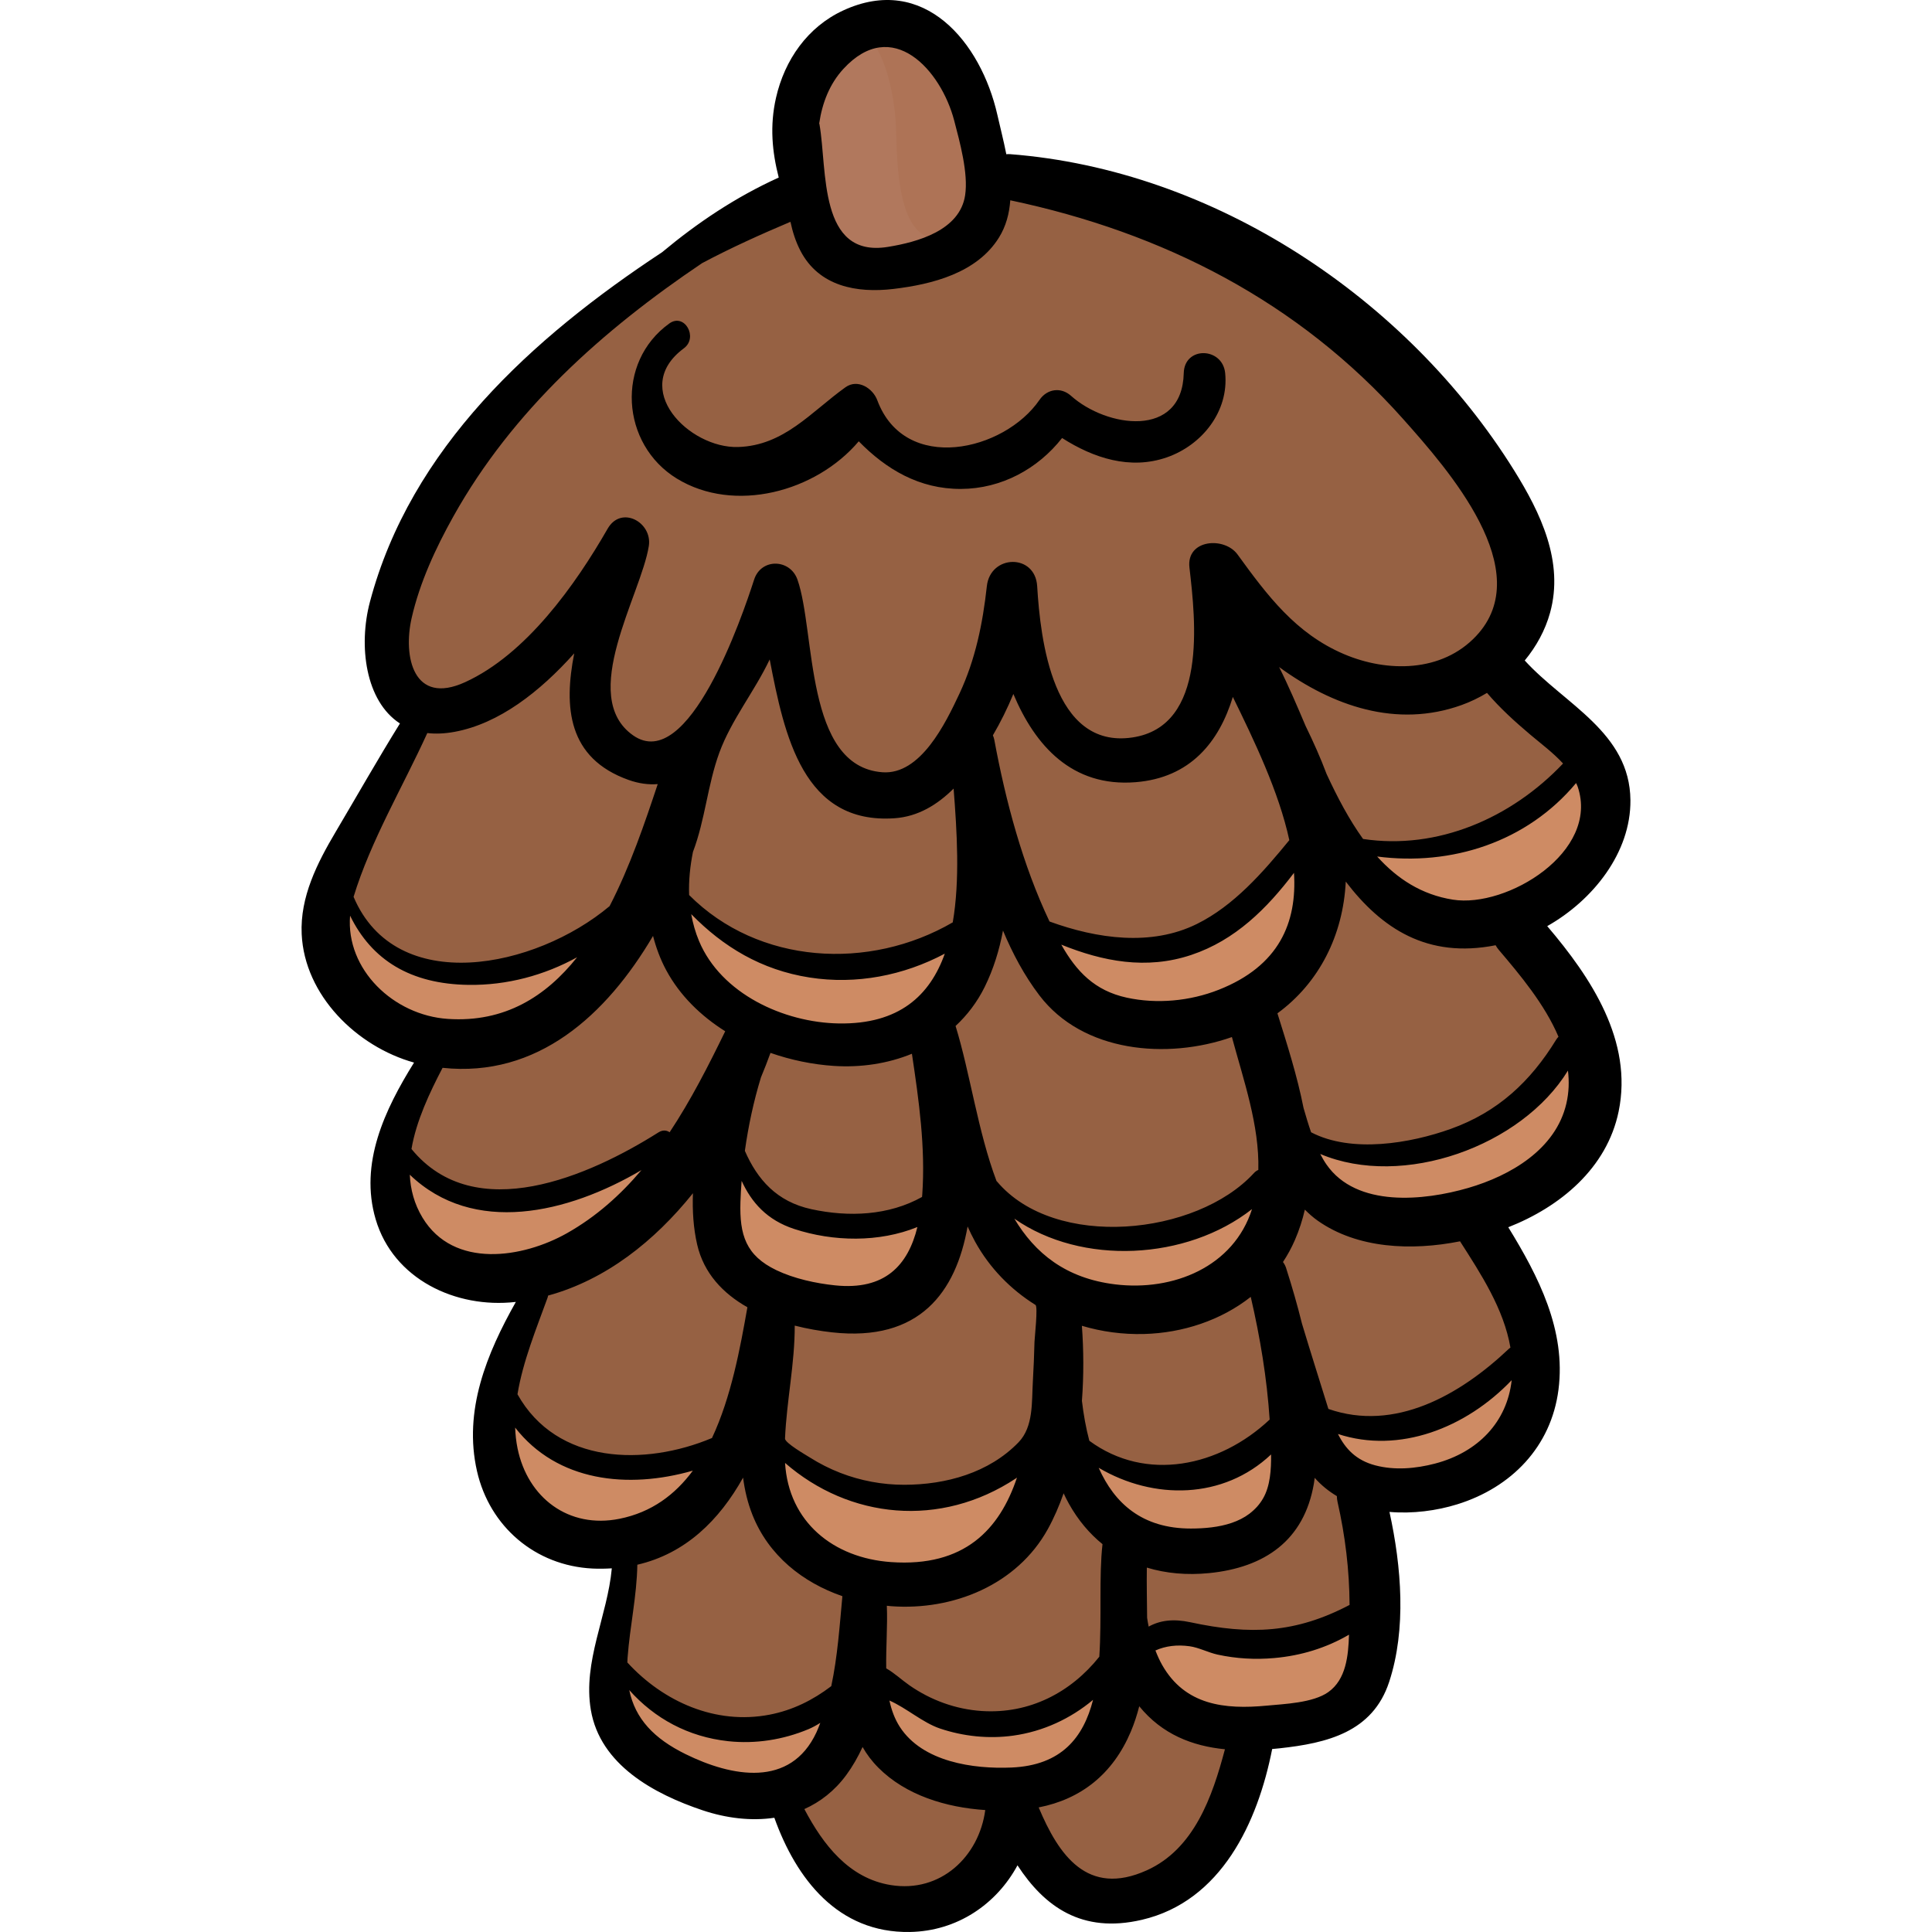 <!-- icon666.com - MILLIONS vector ICONS FREE --><svg version="1.1" id="Capa_1" xmlns="http://www.w3.org/2000/svg" xmlns:xlink="http://www.w3.org/1999/xlink" x="0px" y="0px" viewBox="0 0 512 512" style="enable-background:new 0 0 512 512;" xml:space="preserve"><path style="fill: rgb(150, 97, 67);" d="M208.426,52.106c-9.62,1.95-20.829,11.436-28.953,16.912c-14.598,9.838-28.669,22.236-40.74,34.961 c-13.935,14.69-25.47,27.531-31.618,47.14c-2.051,6.542-3.249,12.549-1.939,19.382c0.839,4.379,5.116,8.681,5.722,12.298 c0.637,3.799-2.558,8.802-4.456,11.848c-4.787,7.683-9.65,14.773-13.201,23.215c-5.477,13.018-7.787,27.126-0.944,40.175 c4.053,7.728,13.893,10.237,17.243,18.165c4.772,11.294-3.21,22.334-4.857,32.939c-1.651,10.631,1.958,23.231,12.725,27.771 c6.965,2.937,16.921-2.691,22.694,0.056c7.422,3.532-4.81,19.056-6.289,23.978c-3.589,11.942-2.752,24.388,3.699,35.044 c5.177,8.551,10.525,8.928,19.673,9.405c7.083,0.369,8.283,1.362,8.784,8.124c0.753,10.154-4.783,20.488-4.988,31.037 c-0.197,10.151,6.081,18.132,13.38,24.581c8.349,7.376,17.372,9.223,27.683,6.309c10.344-2.924,9.992,4.71,13.631,13.145 c4.066,9.426,11.77,17.51,22.757,17.154c11.933-0.387,19.454-15.266,27.5-22.418c6.804,12.644,20.354,22.728,34.516,18.09 c11.57-3.789,17.444-9.848,22.574-20.979c2.997-6.503,4.42-17.659,10.001-21.704c8.454-6.128,23.752-2.099,29.967-12.611 c6.112-10.337,2.184-28.436,1.319-39.631c-0.9-11.634,3.452-10.892,13.647-11.074c12.53-0.224,17.629-10.155,24.143-20.32 c5.697-8.889,7.751-17.858,4.222-28.283c-2.362-6.978-10.112-13.784-9.887-21.327c0.314-10.534,15.2-11.965,20.359-19.934 c5.772-8.916,7.101-23.11,2.706-32.701c-3.915-8.544-20.438-17.933-17.412-28.108c2.857-9.609,16.586-12.724,20.937-22.243 c4.823-10.55,1.061-21.048-7.792-28.278c-9.555-7.803-26.091-13.169-18.818-27.483c3.551-6.989,6.717-9.548,4.514-17.589 c-1.969-7.188-5.42-13.57-10.098-19.261c-15.359-18.683-31.23-37.629-50.441-52.463C308.562,52.851,252.81,30.989,208.426,52.106z" fill="#E67C41"></path><g><path style="fill: rgb(150, 97, 67);" d="M200.204,57.342c-15.209,4.696-24.483,13.502-36.624,22.869 c-12.273,9.469-24.135,19.466-34.603,30.935c-13.304,14.578-23.026,31.284-25.996,51.257c-1.622,10.91,0.761,14.981,4.911,24.2 c3.223,7.161-1.859,13.395-5.904,20.517c-8.436,14.849-25.32,37.629-10.739,53.667c7.694,8.463,23.051,10.537,18.666,24.542 c-3.04,9.712-6.068,14.221-6.083,24.715c-0.014,9.881,0.975,16.154,8.635,23.02c5.656,5.069,10.813,7.003,17.982,6.737 c2.756-0.103,8.857-2.823,10.771,1.381c1.98,4.348-6.511,17.532-7.972,21.861c-3.013,8.933-3.66,19.305-1.856,28.626 c1.751,9.052,8.219,16.823,17.143,20.149c4.634,1.727,15.855-4.838,18.95-1.681c2.118,2.161-0.522,7.056-0.929,9.337 c-1.685,9.442-3.845,19.435-4.696,28.94c-1.431,15.99,14.738,25.162,28.9,26.62c3.197,0.329,9.328-0.464,12.118,1.194 c3.435,2.042,6.375,9.367,8.518,12.578c7.036,10.545,15.563,19.664,28.926,17.464c7.597-1.251,13.839-5.946,18.002-12.269 c3.471-5.273,5.098-14.897,12.984-12.131c11.125,3.902,10.658,23.208,24.515,23.928c17.672,0.917,32.215-26.08,36.191-39.63 c1.451-4.945,0.04-7.063,6.688-8.548c3.125-0.698,6.274,1.247,10.185-0.152c4.82-1.724,7.963-4.275,9.836-8.865 c7.146-17.517-6.016-40.225-18.911-50.978c-14.228-11.863-32.332-16.584-48.354-25.302c-22.692-12.348-42.085-30.245-58.936-49.631 c-18.638-21.441-30.195-46.415-40.565-72.675c-9.451-23.933-13.848-48.989-6.652-74.246c6.029-21.162,18.613-40.686,29.644-59.488 c5.471-9.326,14.193-22.122,13.947-33.299c-0.143-6.501-8.535-19.366-12.905-24.625C207.823,48.524,198.211,55.205,200.204,57.342z " fill="#CD632E"></path><path style="fill: rgb(150, 97, 67);" d="M180.126,220.638c-0.267-6.706,5.409-19.949,13.033-20.591c8.273-0.697,11.995,20.749,16.401,27.193 c6.454,9.439,22.137,16.418,32.383,8.792c4.791-3.566,4.59-8.233,7.212-13.023c3.312-6.049,9.254-9.93,15.963-11.174 c13.699-2.541,20.85,8.655,34.087,10.773c6.686,1.07,13.574-0.177,19.193-4.036c6.953-4.775,5.724-8.54,7.691-15.318 c4.375-15.076,21.643-7.537,32.028-3.885c9.525,3.35,21.693,7.311,31.168,0.728c3.492-2.426,10.1-15.661,6.636-19.664 c-3.583-4.139-13.059,1.969-17.496,2.396c-7.129,0.686-15.293-0.903-21.928-3.685c-6.472-2.713-10.391-10.119-17.157-12.087 c-7.31-2.126-15.643,3.283-19.428,9.414c-6.855,11.105-7.91,26.613-24.2,28.66c-11.89,1.493-17.153-11.371-18.855-20.902 c-1.742-9.753-4.229-16.723-13.772-6.568c-6.564,6.985-7.301,19.251-14.244,25.397c-4.061,3.595-18.145,10.137-23.688,8.891 c-12.161-2.734-12.062-20.433-13.547-30.095c-1.381-8.982-4.607-18.007-13.821-8.991 C188.607,181.844,184.629,200.059,180.126,220.638z" fill="#CD632E"></path><path style="fill: rgb(150, 97, 67);" d="M352.123,225.994c3.77,37.206-39.005,53.589-68.775,40.212c-7.03-3.159-10.751-20.283-16.333-20.732 c-8.634-0.695-22.371,20.456-21.805,27.796c0.81,10.488,14.06,16.568,22.97,17.597c12.783,1.476,23.239-3.758,36.255-0.629 c10.259,2.466,15.37,0.617,25.284-1.676c4.825-1.116,10.84,0.124,15.02-2.967c4.154-3.072,5.637-9.372,9.795-12.851 c8.44-7.063,20.581-8.433,31.227-7.348c6.496,0.662,13.457,3.471,18.629-2.324c2.708-3.034,4.44-9.818,1.277-13.054 c-6.231-6.373-23.861-3.076-31.796-5.225C364.291,242.197,361.481,232.346,352.123,225.994z" fill="#CD632E"></path></g><g><path style="fill: rgb(206, 139, 100);" d="M88.414,239.455c-2.136,1.843-1.335,7.749-1.201,10.277c0.254,4.802,2.588,10.041,4.667,14.302 c5.064,10.382,14.875,13.612,25.979,14.046c12.912,0.505,24.968-6.709,34.358-14.837c3.764-3.258,17.739-17.027,5.579-16.793 c-4.365,0.084-9.327,4.722-13.292,6.484c-3.993,1.774-7.743,2.592-11.997,3.258c-6.836,1.071-16.699,2.745-23.308,0.221 c-6.026-2.301-9.811-8.09-13.474-13.062C94.276,241.387,91.072,237.231,88.414,239.455z" fill="#F9A363"></path><path style="fill: rgb(206, 139, 100);" d="M176.397,244.594c5.726,14.844,18.741,26.484,34.653,28.229c7.843,0.86,16.186,0.607,23.97-0.759 c8.744-1.535,18.947-10.741,21.719-19.176c3.021-9.192-11.465-3.026-15.363-1.533c-9.531,3.65-18.755,6.373-29.137,5.389 c-8.239-0.78-16.443-4.225-22.871-9.357c-2.247-1.794-4.392-4.058-6.852-5.557C179.046,239.717,174.976,241.585,176.397,244.594z" fill="#F9A363"></path><path style="fill: rgb(206, 139, 100);" d="M273.56,250.451c2.332,5.778,3.773,11.322,9.105,15.386c5.461,4.162,12.424,7.256,19.307,7.269 c9.883,0.018,21.558-4.585,29.774-9.916c9.063-5.88,15.578-13.112,17.363-23.938c0.685-4.157,1.399-12.873-5.394-11.208 c-3.036,0.745-5.159,3.807-7.43,5.765c-3.946,3.402-8.363,6.237-12.709,9.089c-7.218,4.736-13.987,8.467-22.823,8.05 C292.078,250.539,281.651,244.614,273.56,250.451z" fill="#F9A363"></path><path style="fill: rgb(206, 139, 100);" d="M362.737,225.428c3.474,1.223,8.113,0.528,11.73-0.022c8.52-1.296,18.084-3.371,25.9-7.114 c6.461-3.094,8.908-8.42,13.987-12.865c4.449-3.894,8.015-4.223,7.737,2.417c-0.587,14.022-5.277,28.729-20.185,32.873 c-9.514,2.645-20.586,2.717-29.865-0.857C368.825,238.621,355.31,229.58,362.737,225.428z" fill="#F9A363"></path><path style="fill: rgb(206, 139, 100);" d="M336.916,311.943c-7.431,6.666-18.911,12.306-28.751,14.146c-6.371,1.192-13.024,0.664-19.423,0.217 c-3.362-0.235-6.74,0.003-10.023-0.805c-3.532-0.869-6.499-2.788-9.755-4.279c-2.519-1.154-5.401-2.744-7.79-0.75 c-2.659,2.22-1.299,6.282,0.365,8.78c6.041,9.069,20.789,13.168,30.946,13.986c11.85,0.955,25.748-2.318,35.09-9.859 c3.645-2.942,7.009-6.924,8.38-11.502C336.578,319.801,337.489,315.569,336.916,311.943z" fill="#F9A363"></path><path style="fill: rgb(206, 139, 100);" d="M350.492,305.022c3.825,1.175,8.454,0.834,12.395,0.813c8.833-0.046,16.78-1.424,25.01-4.68 c8.03-3.177,13.475-9.186,19.791-14.774c2.886-2.553,11.477-9.915,11.739-2.168c0.239,7.051-4.1,17.088-7.986,22.798 c-6.523,9.583-17.86,13.843-28.867,15.573c-8.611,1.353-21.401,1.723-29.158-3.104c-2.212-1.376-6.341-4.83-7.244-7.502 C345.168,309.009,347.437,306.385,350.492,305.022z" fill="#F9A363"></path><path style="fill: rgb(206, 139, 100);" d="M250.933,321.792c-8.507,10.807-20.763,28.82-37.104,23.149c-6.504-2.258-14.827-3.734-18.735-9.923 c-3.551-5.622-6.578-17.332-4.352-23.848c2.295-6.717,7.97-0.748,10.248,2.612c3.204,4.726,6.996,8.465,12.412,10.545 c6.842,2.627,13.638,1.162,20.516-0.382c3.665-0.823,7.312-1.497,10.912-2.611c1.99-0.616,4.983-2.369,6.966-1.854 C251.52,320.459,251.14,321.417,250.933,321.792z" fill="#F9A363"></path><path style="fill: rgb(206, 139, 100);" d="M179.591,313.008c-0.686,2.001-3.102,3.767-4.733,5.022c-6.337,4.876-13.079,9.216-20.349,12.577 c-5.044,2.331-10.711,3.58-16.046,5.12c-4.486,1.295-10.302,2.751-15.021,1.77c-5.064-1.052-10.311-6.046-14.124-9.388 c-4.495-3.94-6.685-10.282-7.468-16.106c-0.248-1.843-0.4-5.599,2.393-5.376c2.14,0.171,4.042,4.252,5.666,5.48 c9.103,6.884,23.789,6.275,34.322,4.507c7.458-1.252,15.239-4.011,21.757-7.917c2.735-1.639,5.722-4.663,9.189-4.514 C179.857,304.381,177.831,310.74,179.591,313.008z" fill="#F9A363"></path><path style="fill: rgb(206, 139, 100);" d="M131.675,373.169c0.019,13.75,1.349,30.209,17.274,34.487c8.682,2.332,18.065,0.377,25.825-3.646 c3.912-2.028,7.572-4.166,10.643-7.372c1.686-1.761,5.69-5.153,5.569-7.98c-0.191-4.482-6.399-2.31-8.968-1.911 c-6.309,0.98-12.172,1.648-18.552,1.59c-3.293-0.03-6.681,0.28-9.773-1.092c-2.58-1.145-4.945-3.142-7.379-4.613 C141.887,379.955,137.845,372.914,131.675,373.169z" fill="#F9A363"></path><path style="fill: rgb(206, 139, 100);" d="M200.887,388.342c4.23,7.963,5.65,17.02,11.089,24.526c5.973,8.242,16.966,10.45,26.691,9.343 c10.163-1.157,20.981-7.308,28.283-14.203c3.456-3.264,14.136-13.361,8.506-18.846c-2.791-2.719-9.879,0.081-13.146,1.045 c-8.235,2.431-16.851,6.626-25.509,6.933c-7.101,0.252-13.953-3.122-20.079-6.412c-2.885-1.549-5.214-3.584-7.847-5.442 C205.08,382.608,203.936,383.626,200.887,388.342z" fill="#F9A363"></path><path style="fill: rgb(206, 139, 100);" d="M281.812,386.213c5.71,9.222,12.572,20.759,24.598,22.477c7.938,1.134,17.595-1.511,23.713-6.65 c5.135-4.313,11.941-11.368,11.343-18.667c-0.499-6.09-4.943-3.147-8.466-0.824c-5.723,3.774-12.74,6.989-19.521,8.179 c-5.843,1.025-13.03,1.148-18.513-1.42C291.128,387.511,286.606,382.12,281.812,386.213z" fill="#F9A363"></path><path style="fill: rgb(206, 139, 100);" d="M355.284,374.766c0.923,1.952,4.116,1.62,6.145,1.699c7.726,0.298,15.8-1.273,23.011-4.073 c4.517-1.753,8.537-4.421,12.224-7.531c1.316-1.11,3.395-3.892,5.212-4.3c5.406-1.212,2.901,6.731,1.87,9.661 c-4.767,13.549-18.237,21.035-32.1,21.028c-6.105-0.003-11.051-1.588-16.599-3.976C348.344,384.388,350.14,380.174,355.284,374.766 z" fill="#F9A363"></path><path style="fill: rgb(206, 139, 100);" d="M363.259,431.115c1.359,0.857,2.084,2.62,1.672,5.813c-1.108,8.579-8.157,15.108-16.026,17.825 c-3.149,1.087-6.297,0.69-9.54,0.511c-2.872-0.158-5.269,0.691-8.131,0.869c-6.189,0.384-12.255-0.852-18.003-3.107 c-5.692-2.233-12.165-7.694-11.629-14.612c0.965-12.441,22.223-4.577,28.529-3.488c6.807,1.176,14.232,0.218,20.673-2.032 C354.595,431.57,360.365,429.29,363.259,431.115z" fill="#F9A363"></path><path style="fill: rgb(206, 139, 100);" d="M292.373,446.578c0.049,0.038,0.097,0.079,0.143,0.122c3.177,2.985-3.348,11.576-5.092,13.848 c-6.383,8.311-17.436,16.084-28.439,13.26c-7.946-2.039-17.428-4.808-23.136-10.935c-2.176-2.336-10.95-14.365-7.163-16.75 c3.384-2.132,11.931,5.085,14.423,6.782c3.951,2.692,10.113,5.087,14.93,4.953c3.519-0.098,6.08-1.451,9.213-2.67 c3.576-1.391,7.523-1.842,11.173-3.192C281.278,450.939,289.491,444.351,292.373,446.578z" fill="#F9A363"></path><path style="fill: rgb(206, 139, 100);" d="M222.716,453.828c0.715,14.528-16.158,20.749-27.804,21.711 c-10.396,0.859-18.563-5.15-24.894-12.799c-3.85-4.651-10.248-12.53-7.707-19.089c1.735,0.537,3.346,3.173,4.755,4.331 c2.285,1.878,4.81,3.32,7.402,4.714c4.039,2.172,9.163,4.509,13.723,5.005c6.474,0.704,12.32,1.312,18.49-1.263 C211.07,454.606,219.893,447.26,222.716,453.828z" fill="#F9A363"></path></g><path style="fill: rgb(174, 115, 86);" d="M220.244,11.174c-11.36,8.957-9.309,36.036-3.634,47.43c8.04,16.143,25.381,11.864,37.42,1.866 c12.164-10.102,9.865-18.888,4.003-31.883c-2.907-6.445-5.031-14.107-11.197-18.285C238.546,4.684,229.416,7.127,220.244,11.174z" fill="#CA9B83"></path><path style="fill: rgb(177, 120, 93);" d="M247.55,63.185c-10.458-1.037-9.794-23.491-10.145-30.329c-0.672-13.114-7.287-37.045-21.559-17.745 c-8.82,11.927-4.393,33.94,2.49,46.211C225.733,74.51,235.671,68.589,247.55,63.185z" fill="#AE765C"></path><path d="M432.08,212.06c-0.157-17.985-17.411-25.385-28.01-37.023c3.072-3.72,5.427-8.006,6.714-12.656 c3.739-13.511-2.538-26.508-9.53-37.73c-28.435-45.638-79.509-79.639-133.637-83.802c-0.327-0.025-0.631-0.001-0.934,0.026 c-0.714-3.632-1.636-7.182-2.373-10.446c-4.329-19.152-19.407-37.586-40.878-27.645c-9.426,4.364-15.502,13.111-17.777,23.107 c-1.71,7.516-1.015,14.391,0.716,21.159c-11.479,5.215-21.518,11.967-30.919,19.8c-34.443,22.703-66.612,51.91-77.415,92.643 c-3.087,11.64-1.21,26.295,7.953,32.232c-5.873,9.474-11.379,19.178-17.057,28.77c-4.872,8.23-9.439,17.207-8.984,27.04 c0.751,16.247,14.591,29.823,29.777,34.06c-7.762,12.458-14.531,26.718-10.174,41.515c4.686,15.918,21.268,23.689,36.986,21.93 c0.059-0.007,0.116-0.018,0.174-0.025c-7.736,13.718-13.949,28.812-10.302,44.849c3.347,14.717,15.457,25.061,30.596,25.815 c1.774,0.089,3.471,0.048,5.132-0.052c-1.144,12.6-7.72,24.701-5.561,37.502c2.459,14.578,16.764,22.305,29.611,26.613 c6.28,2.107,12.858,2.898,19.024,1.986c5.802,16.205,16.869,30.571,35.879,30.267c12.626-0.202,23.031-7.427,28.556-17.664 c7.163,10.961,17.048,18.154,32.971,14.437c21.076-4.919,30.698-25.839,34.523-45.259c0.66-0.059,1.32-0.118,1.981-0.19 c12.585-1.369,24.643-4.272,29.018-17.583c4.602-14.004,3.274-30.507,0.086-45.059c6.145,0.522,12.491-0.312,18.001-2.028 c14.293-4.451,24.843-15.229,26.789-30.368c2.026-15.758-5.281-30.004-13.303-43.048c13.745-5.407,26.141-15.626,29.246-30.691 c3.844-18.652-7.266-35.423-18.925-49.106C422.174,238.571,432.201,225.94,432.08,212.06z M417.682,207.515 c0.142,0.331,0.316,0.649,0.431,0.991c5.813,17.261-18.734,32.18-33.077,29.913c-8.3-1.312-14.757-5.538-20.074-11.434 C384.67,229.544,404.632,223.178,417.682,207.515z M405.612,194.747c2.727,2.303,6.009,4.743,8.615,7.591 c-13.701,14.458-33.255,22.981-52.999,19.996c-3.687-5.111-6.804-11.026-9.66-17.197c-1.618-4.32-3.522-8.554-5.564-12.739 c-2.305-5.433-4.581-10.76-7.029-15.628c14.182,10.357,31.14,16.259,48.358,10.075c2.334-0.838,4.59-1.931,6.738-3.221 C397.558,187.705,401.43,191.215,405.612,194.747z M184.747,329.786c1.762,7.678,6.889,13.006,13.322,16.653 c-1.908,10.803-4.292,23.81-9.384,34.649c-17.761,7.459-41.122,7.062-51.547-11.595c1.449-8.789,5.05-17.513,7.947-25.512 c0.079-0.218,0.129-0.43,0.162-0.637c15.263-4.173,28.174-14.387,38.389-27.123C183.466,320.897,183.755,325.463,184.747,329.786z M196.223,318.554c0.055-1.843,0.171-3.721,0.316-5.611c2.634,5.736,6.722,10.392,13.957,12.756 c10.325,3.375,22.442,3.615,32.626-0.524c-2.507,10.207-8.652,16.808-21.774,15.464c-5.127-0.525-10.919-1.788-15.589-4.025 C197.658,332.734,195.965,327.254,196.223,318.554z M265.803,246.611c2.554,6.098,5.643,11.899,9.626,17.144 c11.528,15.18,33.901,17.105,51.04,11.075c3.089,11.436,7.317,23.437,7.001,35.211c-0.406,0.168-0.802,0.441-1.17,0.842 c-15.259,16.605-52.71,20.394-68.059,2.257c-0.049-0.058-0.103-0.099-0.154-0.149c-4.934-13.082-6.98-28.53-10.85-41.095 c3.088-2.875,5.73-6.317,7.728-10.368C263.295,256.798,264.832,251.783,265.803,246.611z M263.123,194.87 c2.063-3.516,3.872-7.184,5.428-10.96c5.731,13.659,15.523,24.722,32.381,23.38c14.57-1.16,22.16-10.723,25.784-22.599 c5.594,11.442,12.191,25.084,14.967,37.96c-6.992,8.54-14.686,17.358-24.493,22.209c-12.09,5.979-26.441,3.934-39.058-0.653 c-7.132-15.03-11.629-31.948-14.626-48.116C263.424,195.644,263.289,195.243,263.123,194.87z M286.711,351.348 c5.273,1.573,10.834,2.323,16.439,2.177c10.311-0.27,20.433-3.634,28.311-9.839c2.48,10.713,4.29,21.538,5.01,32.513 c-13.269,12.496-32.762,16.681-47.787,5.622c-0.9-3.397-1.539-6.967-1.963-10.596C287.235,364.46,287.183,357.701,286.711,351.348z M268.807,322.953c17.855,12.482,45.669,11.073,62.989-2.53c-4.866,15.305-20.87,21.815-36.226,19.953 C282.379,338.777,274.269,332.069,268.807,322.953z M252.49,244.435c-22.119,12.854-51.457,11.219-69.864-7.242 c-0.144-3.814,0.257-7.629,1.012-11.421c3.24-8.511,3.859-17.746,6.999-26.323c3.209-8.736,9.336-16.233,13.339-24.693 c3.906,20.318,8.9,43.765,33.095,42.087c6.253-0.434,11.365-3.604,15.645-7.86C253.601,220.293,254.421,233.265,252.49,244.435z M214.546,259.049c12.428,1.939,24.934-0.536,35.837-6.322c-3.923,11.04-12.074,18.77-28.111,18.498 c-14.544-0.246-31.151-7.843-37.019-21.837c-0.993-2.369-1.645-4.751-2.071-7.138C191.63,250.906,201.765,257.055,214.546,259.049z M244.409,316.563c-0.015,0.218-0.041,0.426-0.059,0.643c-8.836,4.942-19.404,5.388-29.311,3.244 c-9.217-1.995-14.346-7.91-17.641-15.465c0.917-6.568,2.336-13.193,4.269-19.484c0.907-2.165,1.745-4.326,2.521-6.475 c5.489,1.917,11.204,3.08,16.739,3.447c7.178,0.477,14.336-0.59,20.741-3.217C243.514,291.601,245.287,304.07,244.409,316.563z M210.612,351.303c3.345,0.845,6.71,1.43,9.901,1.783c23.169,2.565,32.813-10.609,35.91-28.057c0.613,1.36,1.261,2.709,1.991,4.03 c3.875,7.019,9.442,12.666,15.996,16.761c0.703,0.44-0.226,8.65-0.257,9.754c-0.098,3.472-0.219,6.943-0.429,10.41 c-0.335,5.522,0.215,12.09-3.808,16.249c-7.832,8.094-19.232,11.241-30.281,11.25c-5.786,0.005-11.561-1.065-16.955-3.162 c-2.815-1.095-5.521-2.466-8.072-4.082c-0.983-0.623-6.622-3.85-6.572-5.015C208.467,371.201,210.641,361.342,210.612,351.303z M269.3,391.741c0.08-0.053,0.139-0.116,0.212-0.172c-4.604,13.772-13.949,23.758-33.355,22.403 c-15.309-1.069-27.159-10.622-28.109-26.279C225.054,402.493,249.166,405.079,269.3,391.741z M235.019,425.541 c0.38,0.036,0.758,0.088,1.138,0.116c16.434,1.216,33.364-5.642,41.54-20.446c1.631-2.954,3.003-6.139,4.171-9.467 c0.438,0.93,0.898,1.857,1.412,2.776c2.419,4.326,5.428,7.89,8.895,10.7c-0.972,8.509-0.17,19.571-0.847,29.83 c-7.521,9.441-18.478,15.216-31.141,14.385c-6.905-0.453-13.477-2.852-19.147-6.785c-2.032-1.41-3.988-3.272-6.182-4.517 C234.76,436.576,235.246,430.772,235.019,425.541z M291.163,388.982c14.617,8.611,33.051,8.386,45.685-3.538 c0.049,4.024-0.228,8.357-2.101,11.615c-3.855,6.707-11.971,8.008-19.149,8.018C302.693,405.093,295.336,398.386,291.163,388.982z M322.946,262.31c-7.598,2.991-16.353,3.824-24.363,2.075c-8.467-1.849-13.3-6.902-17.331-14.044 c10.98,4.43,22.497,6.722,34.459,2.722c11.638-3.892,20.044-12.297,27.21-21.751C343.75,244.457,339.029,255.978,322.946,262.31z M223.488,18.28c12.966-14.143,25.887,0.289,29.384,13.669c1.474,5.639,3.788,13.979,2.893,19.825 c-1.421,9.278-12.539,12.375-20.47,13.659c-18.466,2.99-16.013-20.415-18.116-32.437c-0.019-0.107-0.056-0.195-0.081-0.296 C217.894,27.3,219.834,22.265,223.488,18.28z M109.08,163.824c2.136-9.424,6.375-18.569,11.064-26.962 c15.679-28.062,39.597-49.407,65.935-67.137c7.631-4.054,15.535-7.618,23.399-10.943c0.574,2.694,1.403,5.28,2.629,7.647 c4.904,9.467,14.915,11.304,24.694,10.139c10.266-1.223,22.102-4.225,27.932-13.611c1.88-3.027,2.753-6.384,3-9.879 c40.437,8.537,76.359,26.79,104.138,57.998c11.909,13.38,35.594,40.188,19.306,57.489c-9.086,9.651-23.52,9.679-35.019,4.776 c-12.759-5.441-20.303-15.527-28.19-26.393c-3.482-4.798-13.619-4.047-12.753,3.454c1.606,13.921,4.865,42.081-15.14,45.036 c-21.097,3.117-24.365-26.024-25.211-40.093c-0.524-8.713-12.414-8.432-13.34,0c-1.084,9.87-3.033,19.474-7.28,28.522 c-3.665,7.809-10.291,21.535-20.395,20.788c-20.662-1.529-17.662-37.217-22.508-51.04c-1.941-5.539-9.634-5.767-11.494,0 c-3.105,9.63-17.38,51.598-32.076,41.257c-14.662-10.317,2.122-37.223,4.173-50.158c0.997-6.289-7.297-10.899-10.912-4.6 c-8.554,14.907-21.594,33.284-37.777,40.67C109.545,187.046,106.773,174.001,109.08,163.824z M113.242,194.268 c2.162,0.251,4.555,0.167,7.195-0.317c11.829-2.171,22.643-10.643,31.738-20.805c-2.792,14.23-1.75,27.796,14.433,33.553 c2.716,0.966,5.279,1.283,7.697,1.098c-3.374,10.151-7.325,21.842-12.756,32.338c-19.65,16.496-56.572,24.154-67.847-2.466 C98.257,222.758,106.711,208.62,113.242,194.268z M92.774,242.664c5.73,11.733,15.985,18.139,31.436,18.34 c10.125,0.132,20.015-2.514,28.731-7.324c-8.265,10.384-19.176,17.341-34.243,16.342C104.286,269.067,91.622,256.914,92.774,242.664 z M117.287,282.984c25.126,2.682,43.401-13.94,55.773-34.952c0.815,3.144,1.94,6.193,3.495,9.083 c3.605,6.697,9.142,12.096,15.633,16.179c-4.405,9.051-9.1,18.28-14.73,26.766c-0.788-0.546-1.838-0.673-2.956,0.033 c-18.228,11.515-48.616,24.99-65.457,4.402C110.318,297.014,113.856,289.558,117.287,282.984z M111.972,322.692 c-2.202-3.644-3.19-7.481-3.371-11.381c16.846,16.168,41.841,10.305,61.393-1.228c-5.564,6.59-12.006,12.36-19.739,16.726 C138.58,333.401,120.228,336.351,111.972,322.692z M137.156,383.834c-0.373-1.825-0.568-3.662-0.637-5.507 c11.148,14.305,29.838,16.367,47.092,11.41c-4.67,6.323-10.906,11.047-19.437,12.758 C150.714,405.196,139.842,396.954,137.156,383.834z M166.31,439.357c0.621-8.41,2.454-16.387,2.589-24.69 c12.756-2.945,21.735-11.803,28.026-23.078c0.43,3.319,1.192,6.604,2.472,9.84c4.273,10.796,13.334,17.954,23.845,21.577 c-0.722,7.72-1.269,15.985-2.947,23.839c-4.875,3.707-10.222,6.381-16.366,7.564c-14.284,2.751-28.119-3.419-37.674-13.839 C166.273,440.167,166.279,439.772,166.31,439.357z M181.683,464.862c-8.355-4.114-13.341-9.337-14.925-16.978 c6.716,7.548,15.666,12.411,26.217,13.549c7.238,0.781,14.547-0.379,21.258-3.176c1.051-0.438,2.103-1.022,3.157-1.679 c-0.336,0.848-0.649,1.708-1.034,2.532C209.464,473.872,193.905,470.879,181.683,464.862z M236.071,499.564 c-11.104-1.791-17.95-10.72-22.907-20.139c4.202-1.89,8.006-4.815,11.093-9.005c1.691-2.295,3.117-4.802,4.335-7.446 c1.078,1.901,2.443,3.741,4.198,5.501c7.284,7.303,17.941,10.525,28.312,11.211C259.462,491.963,249.319,501.702,236.071,499.564z M268.059,468.414c-10.137,0.438-23.592-1.48-29.598-10.776c-1.347-2.085-2.208-4.447-2.753-6.978 c4.474,1.946,8.853,5.883,13.382,7.409c6.231,2.099,12.925,2.793,19.439,1.887c7.912-1.1,15.169-4.489,21.139-9.476 C287.132,460.414,281.334,467.84,268.059,468.414z M303.905,495.658c-15.779,7.114-23.379-4.139-28.645-16.673 c11.216-2.192,19.665-8.838,24.418-20.084c0.933-2.208,1.654-4.452,2.235-6.72c6.07,7.437,14.043,10.537,22.708,11.393 C321.288,476.162,316.457,489.999,303.905,495.658z M352.001,448.432c-4.051,2.869-11.721,3.141-16.286,3.578 c-11.168,1.069-21.682-0.114-27.731-10.774c-0.701-1.235-1.269-2.528-1.781-3.845c2.701-1.213,5.754-1.571,9.037-1.121 c2.468,0.338,4.959,1.677,7.423,2.215c4.948,1.081,9.987,1.362,15.033,0.914c7.101-0.63,13.795-2.682,19.806-6.195 C357.321,438.766,356.747,445.07,352.001,448.432z M315.431,429.907c-4.535-0.976-8.071-0.478-11.025,1.161 c-0.147-0.769-0.299-1.538-0.407-2.318c-0.036-4.448-0.144-8.903-0.076-13.322c5.099,1.555,10.664,2.04,16.471,1.465 c14.735-1.459,25.209-8.632,27.795-23.704c0.087-0.51,0.146-1.03,0.222-1.544c1.718,1.954,3.702,3.553,5.869,4.841 c0.006,0.484,0.058,0.988,0.178,1.515c2.053,9.058,3.141,18.102,3.192,27.322C343.375,432.809,331.409,433.345,315.431,429.907z M380.294,387.865c-5.106,1.335-10.682,1.833-15.841,0.468c-5.058-1.337-7.895-4.362-9.876-8.307 c16.223,5.322,33.92-1.575,46.03-14.262C399.407,376.815,391.696,384.885,380.294,387.865z M400.278,357.119 c-0.119,0.083-0.238,0.164-0.349,0.269c-13.109,12.43-30.333,22.113-47.891,15.995c-2.334-7.523-4.732-15.05-7.003-22.61 c-1.228-4.967-2.632-9.797-4.09-14.363c-0.206-0.786-0.538-1.428-0.943-1.965c1.195-1.812,2.256-3.742,3.15-5.8 c1.16-2.67,2.023-5.367,2.646-8.083c1.039,1.042,2.144,2.04,3.405,2.929c10.512,7.412,24.851,8.032,37.721,5.471 C392.459,337.61,398.515,346.858,400.278,357.119z M415.108,292.429c-2.813,12.181-14.851,19.144-26.023,22.391 c-11.683,3.396-29.587,5.261-37.549-6.207c-0.61-0.879-1.153-1.824-1.661-2.801c21.913,9.261,53.383-2.055,65.646-22.096 C415.872,286.58,415.786,289.492,415.108,292.429z M413.014,274.755c-0.21,0.21-0.412,0.446-0.592,0.74 c-6.831,11.141-15.469,19.2-27.971,23.678c-10.66,3.819-26.252,6.51-37.002,0.89c-0.737-2.124-1.379-4.302-1.996-6.435 c-1.677-8.513-4.386-16.955-6.922-25.085c11.062-8.092,17.415-20.697,18.109-34.912c9.485,12.422,21.607,20.456,39.709,16.868 c0.242,0.437,0.538,0.867,0.893,1.285C402.755,258.263,409.382,266.157,413.014,274.755z" fill="#000000"></path><path d="M179.378,126.831c15.226,9.322,36.85,3.536,48.201-9.879c7.254,7.409,16.03,12.668,27.092,12.621 c10.708-0.046,20.366-5.307,26.797-13.495c8.282,5.293,18.005,8.522,27.76,5.126c9.375-3.264,16.461-12.216,15.455-22.328 c-0.687-6.905-10.798-7.199-10.975,0c-0.429,17.486-20.493,14.425-29.879,6.017c-2.679-2.4-6.346-1.845-8.346,1.076 c-9.333,13.627-35.685,19.716-42.992,0.094c-1.173-3.15-5.165-5.771-8.435-3.432c-9.111,6.519-16.267,15.474-28.477,15.832 c-12.96,0.38-28.766-15.484-14.349-26.156c3.885-2.876,0.169-9.47-3.85-6.586C163.119,95.95,164.504,117.725,179.378,126.831z" fill="#000000"></path></svg>